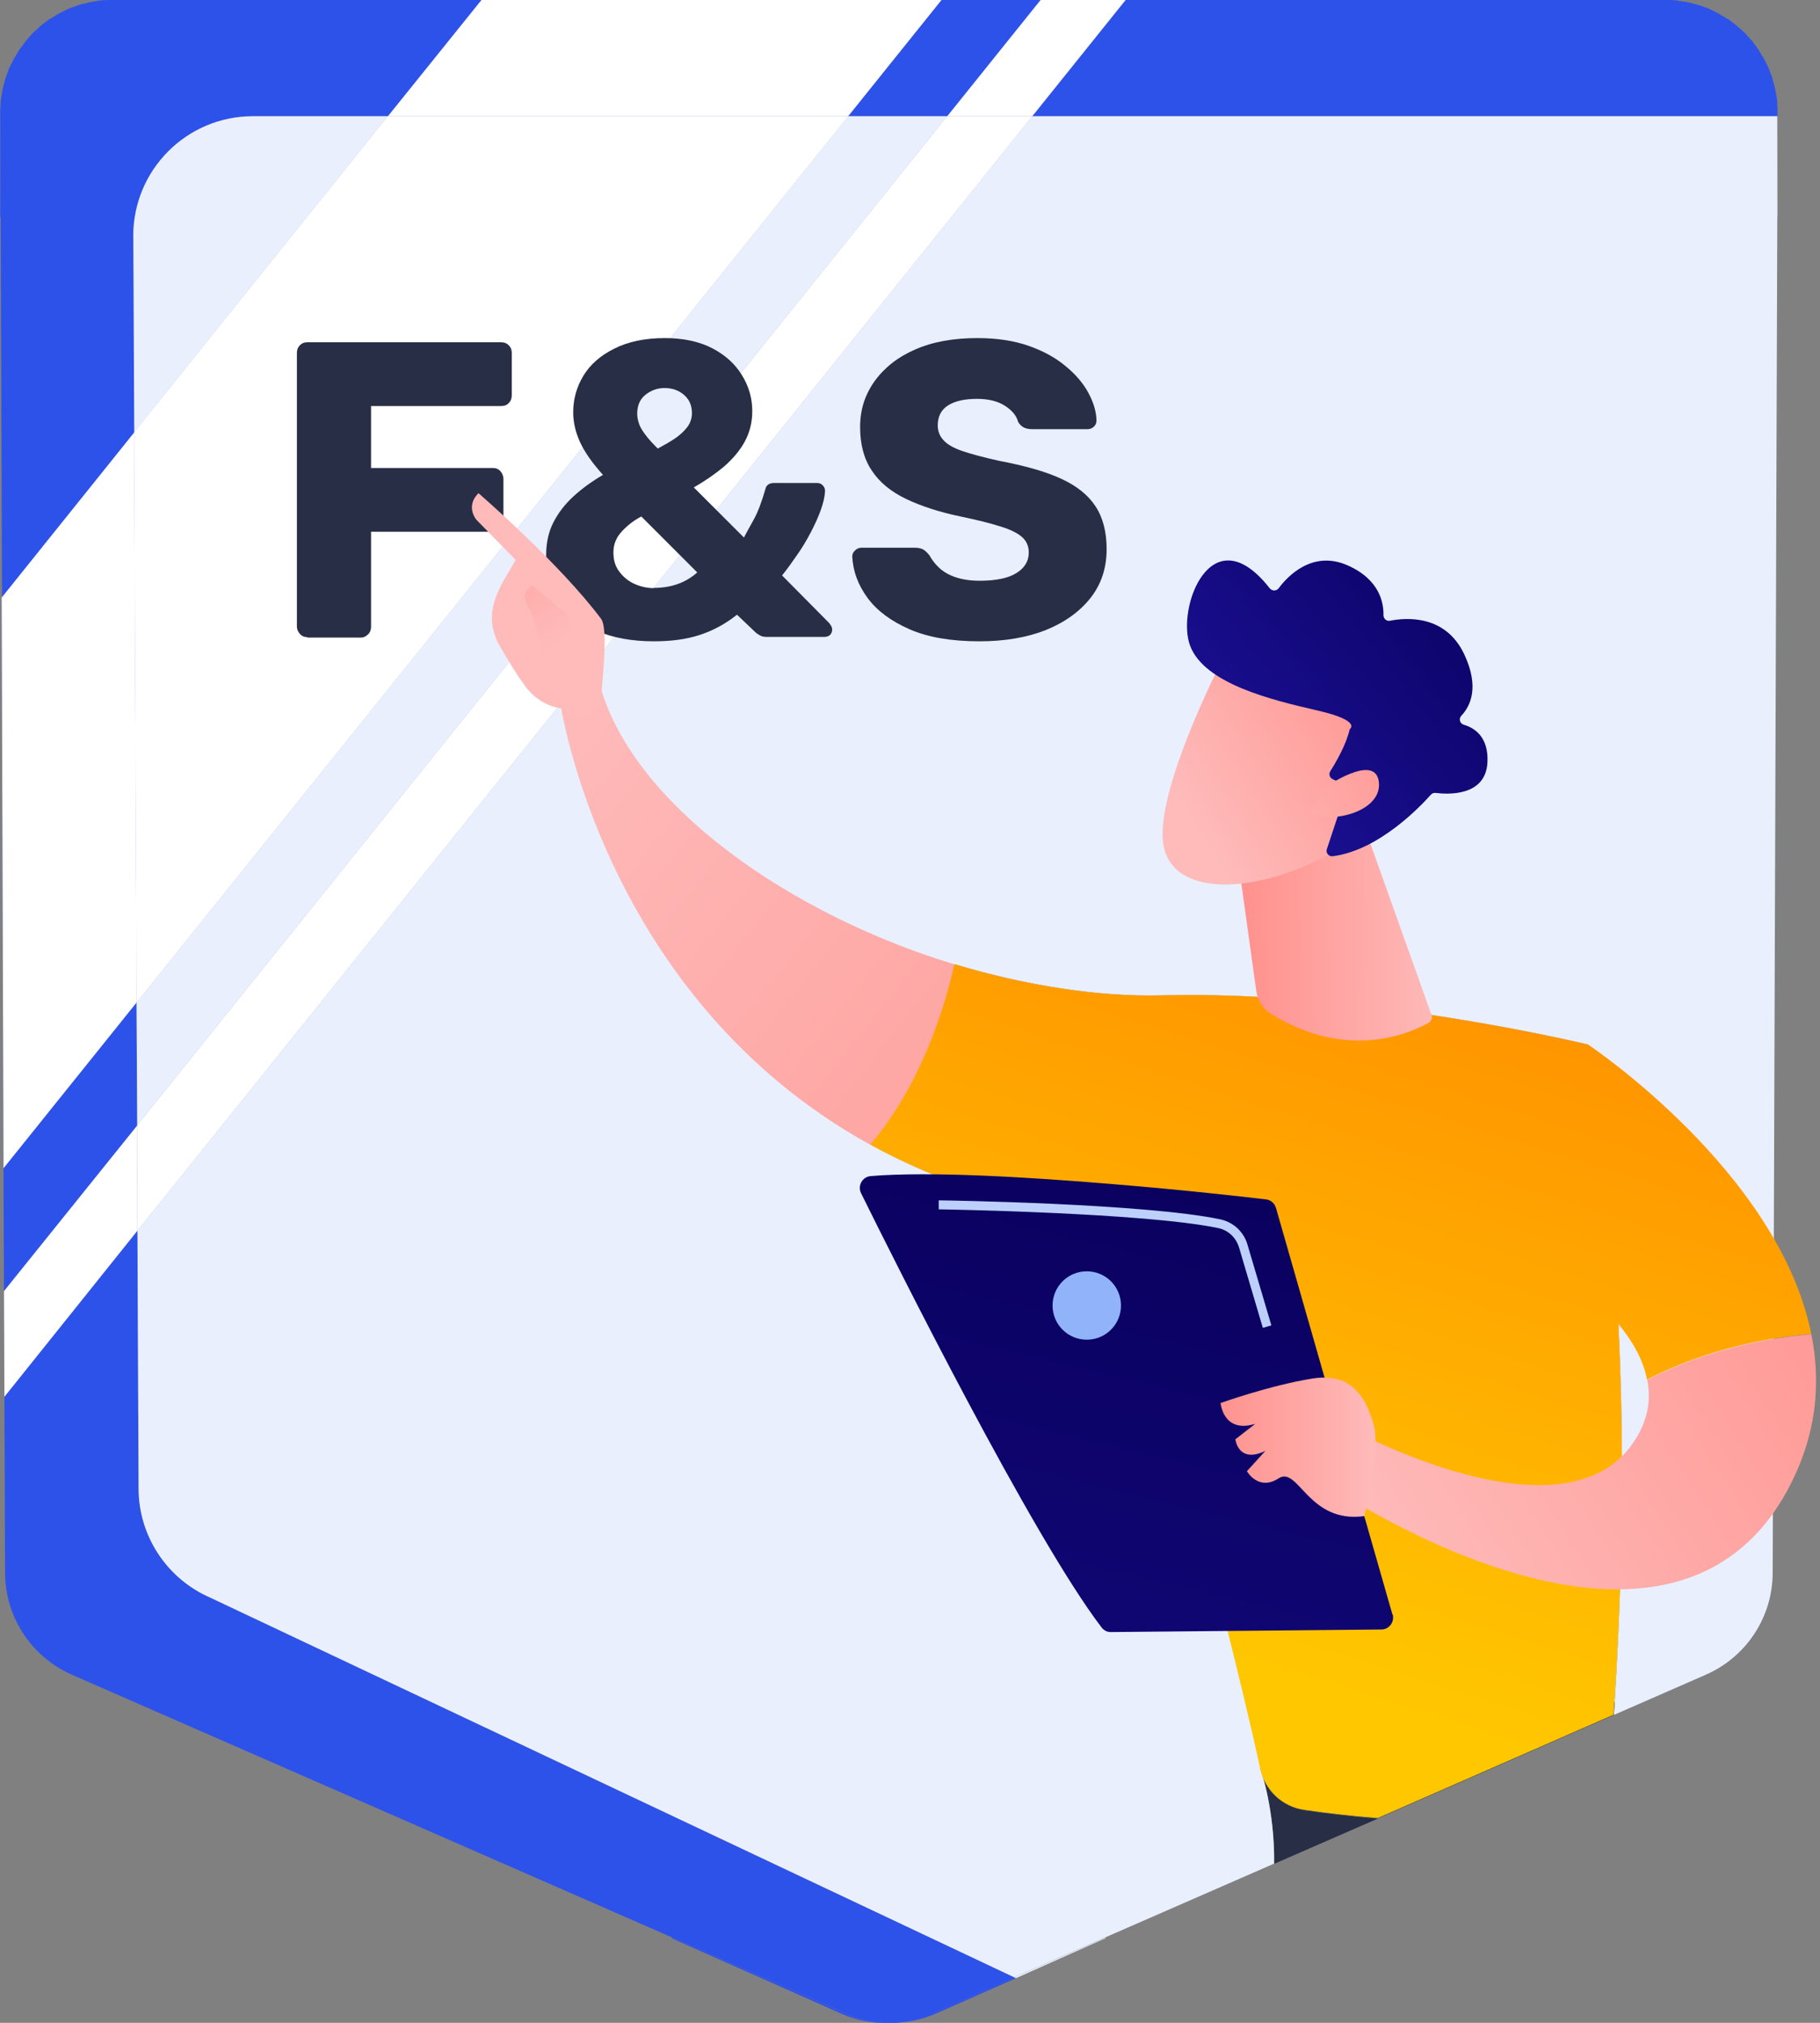 <svg width="54" height="60" viewBox="0 0 54 60" fill="none" xmlns="http://www.w3.org/2000/svg">
<rect x="0" y="0" width="54" height="60" fill="#808080" stroke="none"/>
<g clip-path="url(#clip0_3763_11268)">
<path d="M27.632 59.726C27.228 59.904 26.803 59.993 26.371 60C26.851 60.007 27.338 59.917 27.783 59.719L30.141 58.677L30.093 58.656L27.639 59.733L27.632 59.726Z" fill="#2D52EA"/>
<path d="M52.741 3.318C52.741 3.263 52.741 3.208 52.734 3.146C52.734 3.208 52.741 3.263 52.741 3.325V3.311V3.318Z" fill="#2D52EA"/>
<path d="M30.14 58.677L32.799 57.491L32.813 57.464L30.092 58.65L30.14 58.677Z" fill="#E9EFFD"/>
<path d="M52.734 6.457L52.741 6.43V3.448L52.734 6.457Z" fill="#E9EFFD"/>
<path d="M0.007 3.153C0.007 3.208 0 3.263 0 3.325V6.437L0.014 6.464L0 3.332C0 3.27 0 3.215 0.007 3.153Z" fill="#2D52EA"/>
<path d="M19.928 57.464L19.941 57.498L24.959 59.726C25.412 59.925 25.891 60.021 26.371 60.007C25.939 60 25.508 59.911 25.11 59.733L19.928 57.464Z" fill="#2D52EA"/>
<path d="M3.954 7.006C3.954 5.045 5.538 3.448 7.498 3.448H11.508L14.284 0H3.317C3.317 0 3.317 0 3.31 0C3.2 0 3.091 0 2.981 0.014C2.94 0.014 2.899 0.027 2.857 0.034C2.789 0.041 2.72 0.055 2.652 0.069C2.597 0.082 2.542 0.096 2.487 0.11C2.439 0.123 2.384 0.13 2.336 0.151C2.282 0.165 2.234 0.192 2.179 0.206C2.131 0.226 2.076 0.24 2.028 0.26C1.98 0.281 1.932 0.308 1.891 0.329C1.843 0.356 1.788 0.377 1.74 0.404C1.692 0.432 1.651 0.459 1.61 0.487C1.562 0.514 1.514 0.542 1.466 0.569C1.425 0.596 1.384 0.631 1.343 0.658C1.301 0.692 1.253 0.72 1.212 0.761C1.171 0.795 1.137 0.829 1.103 0.864C1.062 0.898 1.02 0.939 0.979 0.973C0.945 1.008 0.911 1.049 0.876 1.09C0.842 1.131 0.801 1.172 0.767 1.213C0.732 1.254 0.705 1.296 0.678 1.337C0.643 1.378 0.609 1.426 0.575 1.474C0.547 1.515 0.52 1.556 0.499 1.604C0.472 1.652 0.438 1.7 0.41 1.748C0.39 1.789 0.369 1.837 0.342 1.885C0.314 1.933 0.287 1.988 0.266 2.036C0.246 2.084 0.232 2.139 0.212 2.187C0.191 2.235 0.17 2.289 0.157 2.337C0.143 2.392 0.129 2.44 0.116 2.495C0.102 2.55 0.088 2.598 0.074 2.653C0.061 2.708 0.061 2.762 0.047 2.817C0.04 2.872 0.026 2.927 0.02 2.989C0.02 3.044 0.02 3.098 0.013 3.153C0.013 3.215 0.006 3.27 0.006 3.331L0.02 6.457L0.061 17.727L3.995 12.825L3.968 7.006H3.954Z" fill="#2D52EA"/>
<path d="M28.105 3.448L30.874 0H27.933L25.164 3.448H28.105Z" fill="#2D52EA"/>
<path d="M4.052 29.736L0.104 34.651L0.117 38.298L4.072 33.383L4.052 29.736Z" fill="#2D52EA"/>
<path d="M30.093 58.65L18.2 53.036L6.238 47.387C4.95 46.825 4.12 45.557 4.113 44.152L4.079 36.502L0.131 41.431L0.151 46.647C0.151 47.963 0.933 49.149 2.139 49.677L19.934 57.464L25.117 59.733C25.521 59.911 25.946 60 26.378 60.007C26.81 60 27.242 59.911 27.639 59.733L30.093 58.657V58.65Z" fill="#2D52EA"/>
<path d="M52.74 3.448V3.325C52.74 3.263 52.74 3.208 52.734 3.146C52.734 3.092 52.734 3.037 52.727 2.982C52.727 2.927 52.713 2.872 52.699 2.81C52.693 2.756 52.686 2.701 52.672 2.646C52.658 2.591 52.645 2.543 52.631 2.488C52.617 2.433 52.603 2.379 52.59 2.331C52.576 2.276 52.555 2.228 52.535 2.18C52.514 2.132 52.501 2.077 52.48 2.029C52.459 1.974 52.432 1.926 52.405 1.878C52.384 1.83 52.364 1.789 52.336 1.741C52.309 1.693 52.274 1.645 52.247 1.597C52.219 1.556 52.199 1.508 52.172 1.467C52.137 1.419 52.103 1.378 52.069 1.33C52.041 1.289 52.007 1.248 51.98 1.206C51.945 1.165 51.904 1.124 51.87 1.09C51.836 1.049 51.801 1.008 51.767 0.973C51.726 0.932 51.685 0.898 51.644 0.864C51.603 0.829 51.568 0.795 51.527 0.761C51.486 0.727 51.438 0.692 51.397 0.658C51.356 0.631 51.315 0.596 51.274 0.569C51.226 0.542 51.178 0.514 51.13 0.487C51.089 0.459 51.041 0.432 50.999 0.404C50.951 0.377 50.897 0.356 50.849 0.329C50.801 0.308 50.76 0.281 50.712 0.26C50.663 0.24 50.615 0.226 50.561 0.206C50.506 0.185 50.458 0.165 50.403 0.151C50.355 0.137 50.3 0.123 50.252 0.11C50.197 0.096 50.142 0.075 50.088 0.069C50.019 0.055 49.951 0.048 49.882 0.034C49.841 0.034 49.8 0.021 49.759 0.014C49.649 0 49.539 0 49.43 0C49.43 0 49.43 0 49.423 0H33.396L30.627 3.448H52.74Z" fill="#2D52EA"/>
<path d="M4.051 29.736L4.071 33.383L28.104 3.448H25.163L4.051 29.736Z" fill="#E9EFFD"/>
<path d="M7.499 3.448C5.539 3.448 3.948 5.045 3.955 7.005L3.983 12.825L11.509 3.448H7.499Z" fill="#E9EFFD"/>
<path d="M3.997 16.671L3.983 12.825L0.049 17.726L0.104 34.651L4.052 29.736L3.997 16.671Z" fill="#2D52EA"/>
<g style="mix-blend-mode:soft-light">
<path d="M3.997 16.671L3.983 12.825L0.049 17.726L0.104 34.651L4.052 29.736L3.997 16.671Z" fill="white"/>
</g>
<path d="M25.165 3.448L27.934 0H14.286L11.51 3.448H25.165Z" fill="#2D52EA"/>
<g style="mix-blend-mode:soft-light">
<path d="M25.165 3.448L27.934 0H14.286L11.51 3.448H25.165Z" fill="white"/>
</g>
<path d="M11.509 3.448L3.982 12.825L3.996 16.671L4.051 29.736L25.164 3.448H11.509Z" fill="#E9EFFD"/>
<g style="mix-blend-mode:soft-light">
<path d="M11.509 3.448L3.982 12.825L3.996 16.671L4.051 29.736L25.164 3.448H11.509Z" fill="white"/>
</g>
<path d="M28.105 3.448H30.628L33.397 0H30.875L28.105 3.448Z" fill="#2D52EA"/>
<g style="mix-blend-mode:soft-light">
<path d="M28.105 3.448H30.628L33.397 0H30.875L28.105 3.448Z" fill="white"/>
</g>
<path d="M4.072 33.383L0.117 38.298L0.131 41.43L4.079 36.502L4.072 33.383Z" fill="#2D52EA"/>
<g style="mix-blend-mode:soft-light">
<path d="M4.072 33.383L0.117 38.298L0.131 41.43L4.079 36.502L4.072 33.383Z" fill="white"/>
</g>
<path d="M4.079 36.502L30.628 3.448H28.105L4.072 33.383L4.079 36.502Z" fill="#E9EFFD"/>
<g style="mix-blend-mode:soft-light">
<path d="M4.079 36.502L30.628 3.448H28.105L4.072 33.383L4.079 36.502Z" fill="white"/>
</g>
<path d="M38.689 53.687C38.045 53.591 37.538 53.104 37.4 52.474C37.4 52.474 37.825 53.66 37.805 55.284L40.883 53.941C40.012 53.872 39.251 53.776 38.689 53.694V53.687Z" fill="#282E45"/>
<path d="M30.627 3.448L4.078 36.502L4.112 44.151C4.112 45.557 4.949 46.825 6.237 47.387L18.199 53.035L30.092 58.649L32.813 57.457L37.804 55.277C37.824 53.659 37.399 52.466 37.399 52.466C36.309 47.401 33.197 36.214 33.197 36.214C30.257 35.878 27.83 35.055 25.828 33.952C27.33 32.176 28.029 29.928 28.323 28.598C30.455 29.235 32.608 29.571 34.465 29.523C40.477 29.366 47.126 30.983 47.126 30.983C48.435 38.222 48.182 46.235 47.908 50.478C47.901 50.616 47.887 50.746 47.88 50.869L48.209 50.725L50.608 49.676C51.815 49.149 52.596 47.963 52.596 46.647L52.733 6.457V3.448H30.627Z" fill="#E9EFFD"/>
<path d="M47.12 30.984C47.12 30.984 40.471 29.366 34.459 29.523C32.608 29.572 30.449 29.242 28.317 28.598C28.016 29.928 27.323 32.176 25.822 33.952C27.824 35.055 30.25 35.878 33.191 36.214C33.191 36.214 36.303 47.394 37.393 52.467L47.901 50.479C48.183 46.236 48.436 38.222 47.12 30.984Z" fill="#E9EFFD"/>
<path d="M38.689 53.687C39.251 53.769 40.012 53.865 40.883 53.933L47.881 50.869C47.888 50.746 47.902 50.616 47.909 50.478L37.4 52.466C37.538 53.097 38.052 53.584 38.689 53.68V53.687Z" fill="#282E45"/>
<path d="M16.623 20.839C17.206 20.119 17.754 20.153 17.754 20.153C18.673 23.882 23.546 27.166 28.324 28.605C28.023 29.935 27.33 32.183 25.829 33.959C17.878 29.585 16.623 20.845 16.623 20.845V20.839Z" fill="url(#paint0_linear_3763_11268)"/>
<path d="M9.124 18.899C9.035 18.899 8.959 18.871 8.898 18.803C8.843 18.741 8.809 18.666 8.809 18.583V10.467C8.809 10.378 8.836 10.303 8.898 10.241C8.959 10.179 9.028 10.152 9.124 10.152H14.868C14.957 10.152 15.033 10.179 15.094 10.241C15.156 10.303 15.184 10.371 15.184 10.467V11.729C15.184 11.818 15.156 11.893 15.094 11.955C15.04 12.016 14.964 12.044 14.868 12.044H11.009V13.881H14.621C14.711 13.881 14.786 13.908 14.848 13.977C14.902 14.039 14.937 14.114 14.937 14.21V15.457C14.937 15.54 14.909 15.615 14.848 15.677C14.786 15.739 14.717 15.773 14.621 15.773H11.009V18.597C11.009 18.679 10.982 18.755 10.92 18.816C10.858 18.878 10.79 18.912 10.694 18.912H9.117L9.124 18.899Z" fill="#282E45"/>
<path d="M19.399 19.022C18.748 19.022 18.186 18.919 17.706 18.713C17.226 18.508 16.856 18.213 16.596 17.829C16.335 17.445 16.205 16.986 16.205 16.458C16.205 16.102 16.274 15.78 16.418 15.498C16.561 15.217 16.76 14.957 17.014 14.724C17.268 14.491 17.562 14.278 17.891 14.086C17.576 13.737 17.35 13.415 17.213 13.12C17.076 12.825 17.007 12.524 17.007 12.229C17.007 11.838 17.11 11.475 17.309 11.146C17.508 10.817 17.809 10.549 18.22 10.344C18.625 10.138 19.125 10.028 19.722 10.028C20.277 10.028 20.75 10.131 21.134 10.33C21.517 10.529 21.812 10.796 22.011 11.125C22.217 11.454 22.32 11.811 22.32 12.194C22.32 12.53 22.244 12.825 22.1 13.092C21.956 13.36 21.751 13.6 21.497 13.826C21.236 14.045 20.935 14.258 20.585 14.457L22.073 15.944C22.128 15.834 22.224 15.663 22.354 15.43C22.484 15.197 22.601 14.888 22.71 14.505C22.738 14.388 22.82 14.326 22.971 14.326H24.232C24.307 14.326 24.369 14.347 24.41 14.395C24.458 14.443 24.479 14.498 24.479 14.566C24.472 14.724 24.431 14.909 24.355 15.121C24.28 15.334 24.177 15.56 24.054 15.793C23.93 16.033 23.793 16.259 23.642 16.472C23.492 16.691 23.348 16.89 23.204 17.068L24.602 18.48C24.657 18.549 24.691 18.61 24.691 18.665C24.691 18.734 24.671 18.789 24.63 18.83C24.588 18.871 24.527 18.892 24.451 18.892H22.751C22.669 18.892 22.601 18.878 22.553 18.85C22.505 18.823 22.463 18.796 22.429 18.768L21.867 18.233C21.524 18.508 21.154 18.706 20.75 18.837C20.345 18.967 19.9 19.022 19.406 19.022H19.399ZM19.399 17.438C19.639 17.438 19.872 17.404 20.092 17.329C20.311 17.253 20.51 17.137 20.688 16.979L19.029 15.32C18.803 15.437 18.611 15.588 18.447 15.766C18.282 15.944 18.2 16.15 18.2 16.383C18.2 16.616 18.255 16.801 18.378 16.959C18.495 17.116 18.645 17.24 18.831 17.322C19.015 17.404 19.207 17.445 19.406 17.445L19.399 17.438ZM19.516 13.305C19.708 13.202 19.879 13.106 20.03 13.003C20.181 12.9 20.297 12.791 20.393 12.667C20.483 12.544 20.53 12.407 20.53 12.256C20.53 12.03 20.455 11.852 20.297 11.715C20.14 11.578 19.948 11.509 19.715 11.509C19.509 11.509 19.317 11.578 19.153 11.708C18.988 11.838 18.906 12.03 18.906 12.27C18.906 12.373 18.926 12.469 18.961 12.571C18.995 12.674 19.064 12.784 19.153 12.9C19.242 13.024 19.365 13.154 19.516 13.305Z" fill="#282E45"/>
<path d="M29.057 19.022C28.228 19.022 27.535 18.905 26.987 18.665C26.439 18.425 26.021 18.117 25.739 17.733C25.459 17.349 25.308 16.945 25.287 16.506C25.287 16.438 25.314 16.376 25.369 16.328C25.424 16.273 25.486 16.246 25.561 16.246H27.138C27.254 16.246 27.343 16.266 27.405 16.307C27.467 16.348 27.522 16.403 27.577 16.472C27.645 16.595 27.734 16.719 27.858 16.835C27.981 16.952 28.139 17.048 28.337 17.116C28.536 17.185 28.776 17.226 29.064 17.226C29.544 17.226 29.914 17.151 30.154 17C30.401 16.849 30.524 16.643 30.524 16.39C30.524 16.198 30.456 16.047 30.325 15.93C30.195 15.814 29.976 15.704 29.681 15.615C29.386 15.519 28.989 15.423 28.502 15.32C27.871 15.19 27.33 15.012 26.884 14.799C26.439 14.587 26.096 14.306 25.87 13.963C25.637 13.62 25.52 13.188 25.52 12.667C25.52 12.146 25.664 11.708 25.952 11.303C26.24 10.906 26.637 10.59 27.159 10.364C27.673 10.138 28.29 10.028 28.996 10.028C29.571 10.028 30.079 10.104 30.511 10.255C30.942 10.405 31.312 10.604 31.614 10.858C31.916 11.104 32.142 11.372 32.293 11.653C32.444 11.934 32.526 12.201 32.533 12.469C32.533 12.537 32.512 12.599 32.464 12.647C32.416 12.695 32.354 12.729 32.272 12.729H30.62C30.531 12.729 30.449 12.715 30.38 12.681C30.312 12.647 30.257 12.592 30.209 12.517C30.161 12.332 30.031 12.174 29.818 12.037C29.606 11.9 29.331 11.831 28.989 11.831C28.625 11.831 28.337 11.893 28.132 12.023C27.926 12.153 27.823 12.352 27.823 12.619C27.823 12.784 27.878 12.935 27.995 13.058C28.104 13.181 28.296 13.291 28.557 13.38C28.817 13.469 29.181 13.565 29.64 13.668C30.401 13.812 31.011 13.983 31.477 14.196C31.943 14.409 32.286 14.683 32.505 15.019C32.725 15.354 32.834 15.78 32.834 16.287C32.834 16.856 32.67 17.342 32.347 17.747C32.025 18.151 31.58 18.467 31.018 18.693C30.456 18.912 29.804 19.022 29.064 19.022H29.057Z" fill="#282E45"/>
<path d="M16.767 21.023C16.705 21.222 17.425 21.51 17.836 20.708C17.85 20.324 18.062 18.672 17.836 18.357C16.595 16.698 14.196 14.628 14.196 14.628C13.799 15.025 14.134 15.416 14.134 15.416L15.3 16.609C15.06 17.048 14.772 17.418 14.642 17.946C14.539 18.343 14.607 18.768 14.813 19.131C15.019 19.495 15.3 19.968 15.567 20.331C16.068 21.03 16.774 21.023 16.774 21.023H16.767Z" fill="url(#paint1_linear_3763_11268)"/>
<path d="M15.806 17.377L16.862 18.254L17.198 19.138L16.272 20.187C16.272 20.187 15.943 18.432 15.704 18.055C15.463 17.678 15.587 17.493 15.799 17.377H15.806Z" fill="url(#paint2_linear_3763_11268)"/>
<path d="M53.742 39.573C52.775 34.747 47.12 30.984 47.12 30.984C47.12 30.984 40.471 29.366 34.459 29.523C32.608 29.572 30.449 29.242 28.317 28.598C28.016 29.928 27.323 32.176 25.822 33.952C27.824 35.055 30.25 35.878 33.191 36.214C33.191 36.214 36.303 47.394 37.393 52.467C37.53 53.097 38.044 53.584 38.682 53.68C39.244 53.762 40.005 53.858 40.875 53.927L47.874 50.862C47.881 50.739 47.895 50.609 47.901 50.472C48.073 47.833 48.237 43.733 48.018 39.271C48.436 39.778 48.758 40.334 48.868 40.923C50.746 39.95 52.679 39.655 53.735 39.566L53.742 39.573Z" fill="url(#paint3_linear_3763_11268)"/>
<path d="M40.019 42.356C40.019 42.356 46.36 45.859 48.457 42.794C48.896 42.157 48.992 41.526 48.875 40.93C50.754 39.957 52.687 39.662 53.742 39.573C54.037 41.026 53.9 42.582 53.057 44.159C49.396 51.013 39.19 43.912 39.19 43.912L40.012 42.349L40.019 42.356Z" fill="url(#paint4_linear_3763_11268)"/>
<path d="M40.505 24.588L42.472 30.1C42.506 30.189 42.472 30.292 42.383 30.34C41.862 30.634 39.991 31.484 37.715 30.072C37.475 29.928 37.317 29.681 37.276 29.407L36.611 24.623L40.505 24.588Z" fill="url(#paint5_linear_3763_11268)"/>
<path d="M36.297 19.509C36.297 19.509 34.234 23.485 34.522 25.075C34.81 26.672 37.408 26.528 39.67 25.212L41.219 20.928L36.304 19.509H36.297Z" fill="url(#paint6_linear_3763_11268)"/>
<path d="M39.547 23.114C39.451 23.073 39.417 22.963 39.471 22.874C39.636 22.614 39.944 22.086 40.047 21.627C40.047 21.627 40.424 21.38 39.081 21.072C37.737 20.763 35.736 20.283 35.31 19.152C34.892 18.042 35.941 15.238 37.675 17.452C37.744 17.534 37.867 17.534 37.936 17.452C38.21 17.082 38.944 16.314 39.979 16.767C40.945 17.192 41.055 17.891 41.048 18.247C41.048 18.35 41.137 18.432 41.24 18.412C41.727 18.316 42.892 18.227 43.447 19.413C43.907 20.393 43.619 20.955 43.358 21.229C43.276 21.318 43.31 21.462 43.434 21.497C43.756 21.593 44.167 21.86 44.133 22.607C44.085 23.642 42.926 23.56 42.597 23.519C42.542 23.512 42.487 23.532 42.453 23.573C42.172 23.889 40.918 25.226 39.54 25.397C39.423 25.411 39.328 25.294 39.369 25.184L39.944 23.45C39.972 23.368 39.931 23.279 39.855 23.251L39.56 23.121L39.547 23.114Z" fill="url(#paint7_linear_3763_11268)"/>
<path d="M39.306 23.361C39.306 23.361 40.793 22.319 40.91 23.183C41.026 24.047 39.573 24.444 38.853 24.129L39.306 23.354V23.361Z" fill="url(#paint8_linear_3763_11268)"/>
<path d="M41.314 47.888L37.859 35.83C37.818 35.693 37.702 35.59 37.565 35.577C36.941 35.501 35.124 35.295 33.033 35.124C30.511 34.912 27.584 34.74 25.836 34.884C25.589 34.905 25.438 35.165 25.548 35.392C26.542 37.407 30.634 45.591 32.684 48.272C32.752 48.361 32.855 48.416 32.972 48.409L40.985 48.333C41.218 48.333 41.383 48.107 41.321 47.881L41.314 47.888Z" fill="url(#paint9_linear_3763_11268)"/>
<path d="M40.478 44.975C40.478 44.975 40.958 42.994 40.766 42.294C40.575 41.595 40.197 40.69 38.943 40.889C37.689 41.088 36.215 41.616 36.215 41.616C36.215 41.616 36.29 42.528 37.243 42.233L36.654 42.692C36.654 42.692 36.736 43.425 37.545 43.035L36.996 43.638C36.996 43.638 37.339 44.241 37.935 43.85C38.525 43.467 38.813 45.208 40.492 44.968L40.478 44.975Z" fill="url(#paint10_linear_3763_11268)"/>
<path d="M33.26 38.723C33.26 39.285 32.807 39.737 32.245 39.737C31.683 39.737 31.23 39.285 31.23 38.723C31.23 38.161 31.683 37.709 32.245 37.709C32.807 37.709 33.26 38.161 33.26 38.723Z" fill="#91B3FA"/>
<path d="M37.469 39.388L36.763 37.002C36.674 36.708 36.441 36.488 36.146 36.427C33.946 35.967 27.913 35.871 27.852 35.871V35.604C28.105 35.604 33.973 35.7 36.201 36.166C36.591 36.248 36.907 36.536 37.016 36.927L37.722 39.312L37.462 39.388H37.469Z" fill="#BDD0FB"/>
</g>
<defs>
<linearGradient id="paint0_linear_3763_11268" x1="15.348" y1="22.12" x2="39.772" y2="41.41" gradientUnits="userSpaceOnUse">
<stop stop-color="#FEBBBA"/>
<stop offset="1" stop-color="#FF928E"/>
</linearGradient>
<linearGradient id="paint1_linear_3763_11268" x1="19.383" y1="25.025" x2="27.35" y2="42.705" gradientUnits="userSpaceOnUse">
<stop stop-color="#FEBBBA"/>
<stop offset="1" stop-color="#FF928E"/>
</linearGradient>
<linearGradient id="paint2_linear_3763_11268" x1="17.01" y1="18.765" x2="13.707" y2="13.791" gradientUnits="userSpaceOnUse">
<stop stop-color="#FEBBBA"/>
<stop offset="1" stop-color="#FF928E"/>
</linearGradient>
<linearGradient id="paint3_linear_3763_11268" x1="43.494" y1="24.951" x2="35.947" y2="48.977" gradientUnits="userSpaceOnUse">
<stop stop-color="#FF8A00"/>
<stop offset="1" stop-color="#FFC700"/>
</linearGradient>
<linearGradient id="paint4_linear_3763_11268" x1="41.28" y1="47.038" x2="56.765" y2="37.29" gradientUnits="userSpaceOnUse">
<stop stop-color="#FEBBBA"/>
<stop offset="1" stop-color="#FF928E"/>
</linearGradient>
<linearGradient id="paint5_linear_3763_11268" x1="42.809" y1="27.118" x2="36.99" y2="27.173" gradientUnits="userSpaceOnUse">
<stop stop-color="#FEBBBA"/>
<stop offset="1" stop-color="#FF928E"/>
</linearGradient>
<linearGradient id="paint6_linear_3763_11268" x1="35.147" y1="24.041" x2="41.506" y2="20.079" gradientUnits="userSpaceOnUse">
<stop stop-color="#FEBBBA"/>
<stop offset="1" stop-color="#FF928E"/>
</linearGradient>
<linearGradient id="paint7_linear_3763_11268" x1="44.851" y1="15.937" x2="36.652" y2="22.543" gradientUnits="userSpaceOnUse">
<stop stop-color="#09005D"/>
<stop offset="1" stop-color="#1A0F91"/>
</linearGradient>
<linearGradient id="paint8_linear_3763_11268" x1="36.84" y1="25.479" x2="42.565" y2="21.918" gradientUnits="userSpaceOnUse">
<stop stop-color="#FEBBBA"/>
<stop offset="1" stop-color="#FF928E"/>
</linearGradient>
<linearGradient id="paint9_linear_3763_11268" x1="35.248" y1="33.979" x2="27.125" y2="67.815" gradientUnits="userSpaceOnUse">
<stop stop-color="#09005D"/>
<stop offset="1" stop-color="#1A0F91"/>
</linearGradient>
<linearGradient id="paint10_linear_3763_11268" x1="40.808" y1="42.932" x2="36.208" y2="42.932" gradientUnits="userSpaceOnUse">
<stop stop-color="#FEBBBA"/>
<stop offset="1" stop-color="#FF928E"/>
</linearGradient>
<clipPath id="clip0_3763_11268">
<rect width="53.886" height="60" fill="white"/>
</clipPath>
</defs>
</svg>

